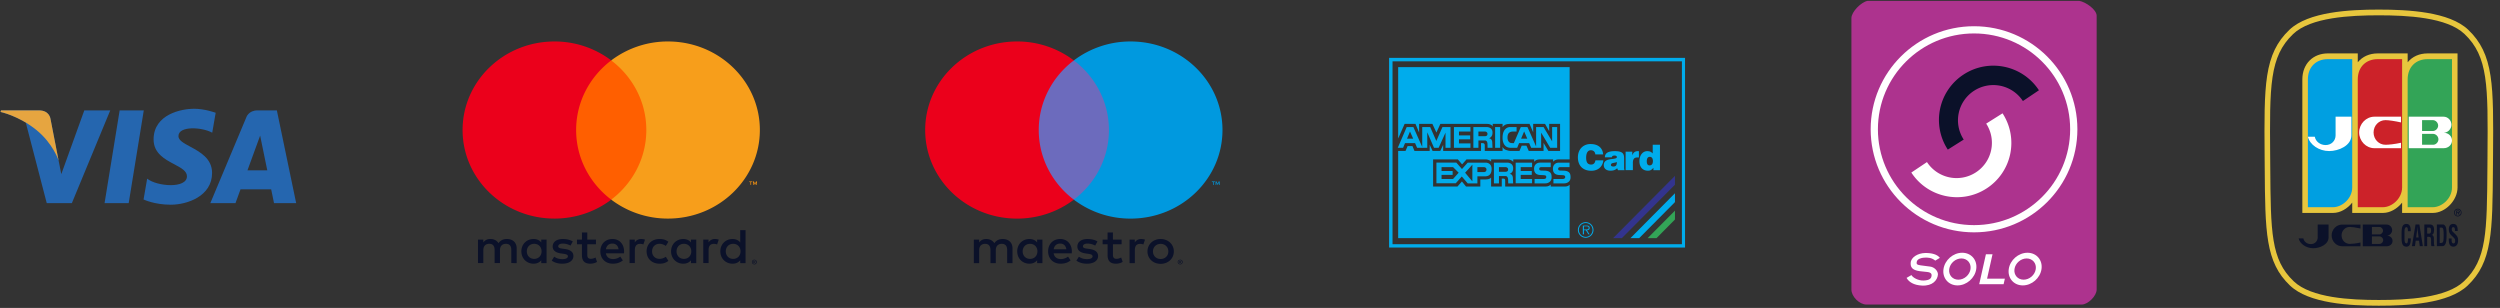 <svg width="341" height="42" fill="none" xmlns="http://www.w3.org/2000/svg"><rect width="100%" height="100%" fill="#333333" stroke="none"/><path d="M214.099 21.74V9.158h-23.39v9.739l.879-1.998h1.483l.495 1.18v-1.18h1.813l.549 1.18.536-1.18h6.4c.247 0 .59.083.742.36v-.36h1.346v.43c.164-.236.425-.43.947-.43h2.733l.495 1.151V16.9h1.62l.563.999V16.9h1.484v3.69H211.2l-.659-1.096v1.096h-2.019l-.316-.721h-.645l-.302.72h-1.264c-.274-.027-.906-.138-1.043-.568v.569h-2.431v-.819c0-.11-.11-.25-.248-.25h-.261v1.069h-5.164v-.832l-.398.832h-1.044l-.398-.846v.846h-2.074l-.275-.666H192l-.289.666h-1.002v11.888h23.39v-7.283c-.124.139-.33.25-.632.25h-1.95v-.278c-.152.167-.357.278-.701.278h-5.507v-.777c-.014-.097.041-.305-.234-.305h-.233v1.082h-1.456v-1.249c-.151.25-.481.264-.701.278h-.769v.971h-1.95l-.563-.694-.605.694h-3.323V21.74h3.378l.577.68.605-.68h2.664c.193.014.55.111.687.305v-.305h2.266c.206 0 .591.097.756.36v-.36h2.856v.333c.151-.208.385-.333.755-.333h1.827v.32c.138-.209.495-.32.715-.32h1.538z" fill="#00ACEC"/><path d="M228.464 23.987l-8.433 8.49h1.195l7.238-7.283v-1.207z" fill="#33348E"/><path d="M228.465 26.36l-6.07 6.117h1.194l4.876-4.91V26.36z" fill="#00ACEC"/><path d="M228.466 28.731l-3.722 3.746h1.209l2.513-2.538V28.73z" fill="#33A457"/><path fill-rule="evenodd" clip-rule="evenodd" d="M189.473 7.896h40.365v25.87h-40.365V7.897zm.468 25.413h39.473V8.368h-39.473v24.941z" fill="#00ACEC"/><path fill-rule="evenodd" clip-rule="evenodd" d="M215.225 31.367a1.066 1.066 0 011.818-.755 1.07 1.07 0 01-.747 1.823c-.59 0-1.071-.486-1.071-1.068zm.137 0c0 .513.412.93.934.943.508 0 .92-.43.92-.943a.928.928 0 00-.92-.943.931.931 0 00-.934.943z" fill="#00ACEC"/><path fill-rule="evenodd" clip-rule="evenodd" d="M195.077 17.329l.837 1.9.839-1.9h1.099v2.83h-.687v-2.067l-.934 2.067h-.632l-.92-2.109v2.109h-1.388l-.274-.638h-1.374l-.261.638h-.728l1.222-2.83h.907l1.209 2.719v-2.719h1.085zm21.755 13.747a.299.299 0 00-.123-.25c-.096-.055-.193-.055-.289-.055h-.522v1.193h.151v-.555h.261l.343.555h.165l-.357-.555c.206 0 .371-.097.371-.333zm-.535.222h-.248v-.43h.33c.151 0 .316.027.316.208 0 .223-.21.223-.372.222h-.026zM192.33 18.91h-.412l.412-.985v.028l.426.957h-.426zm10.424-1.581c.344 0 .825.153.825.75 0 .346-.096.596-.468.79.316.042.44.25.44.707l.027.583h-.672l-.014-.527c0-.236-.096-.472-.344-.472h-.892v.999h-.687v-2.83h1.785zm-.246 1.248h-.852v-.638h.852c.288 0 .384.18.384.32 0 .194-.096.318-.384.318zm2.113 1.582h-.686v-2.83h.686v2.83zm7.089-2.83v1.956l-1.168-1.956h-1.016v2.65l-1.181-2.65h-.907l-.948 2.192s-.343 0-.384-.014c-.22-.028-.481-.25-.481-.75 0-.665.357-.818.81-.818h.426v-.61h-.893c-.315 0-1.002.236-1.016 1.4-.027.778.316 1.43 1.085 1.43h.907l.261-.638h1.373l.275.638h1.36v-2.067l1.236 2.067h.948v-2.83h-.687zm-4.231 1.581h.838l-.412-.957-.014-.028-.412.985zm-9.161 1.249h2.253v-.597h-1.566v-.555h1.525v-.54h-1.525v-.528h1.566v-.61h-2.253v2.83zm12.191 3.115l.211.006c.852.042.92.471.92.93 0 .527-.425.804-.879.804h-1.442v-.596h1.127c.192 0 .466 0 .466-.278 0-.125-.041-.208-.247-.236a6.521 6.521 0 00-.481-.027c-.755-.014-.934-.403-.934-.874 0-.528.371-.82.811-.82h1.456v.611h-1.12c-.227-.002-.446-.004-.446.25 0 .166.124.208.288.222l.269.008h.001zm2.793.006l-.212-.006a18.427 18.427 0 00-.268-.008c-.165-.014-.289-.055-.289-.222 0-.254.22-.252.436-.25h1.116v-.61h-1.442c-.453 0-.824.291-.824.819 0 .47.178.86.948.874.055 0 .384.013.48.027.193.028.247.111.247.236 0 .277-.288.277-.48.277h-1.126v.597h1.455c.454 0 .879-.277.879-.805 0-.458-.068-.887-.92-.93zm-13.103-1.096h2.418c.343 0 .837.166.837.86 0 .999-.659 1.012-1.016 1.012h-.92v.958h-1.319l-.81-.943-.824.93h-2.637v-2.817h2.719l.769.874.783-.874zm-2.005 2.233h-1.566v-.568h1.511v-.527h-1.511v-.528h1.566l.769.763-.769.86zm2.143-.263l.494.583v-2.275l-.494.555-.495.54.495.597zm2.033-.68h-.852v-.68h.852c.288 0 .385.18.385.32 0 .193-.096.36-.385.36zm3.2-1.29c.33 0 .824.153.824.763 0 .333-.096.597-.481.777.33.041.454.25.454.707l.027.583h-.673l-.014-.514c-.013-.249-.109-.485-.343-.485h-.906v.999h-.687v-2.83h1.799zm-.247 1.248h-.865v-.638h.865c.288 0 .384.18.384.32.001.193-.109.319-.384.319zM208.976 25h-2.239v-2.816h2.239v.61h-1.552v.528h1.511v.527h-1.511v.569h1.552V25zm8.062-2.553c-.577 0-.687-.457-.687-.943 0-.666.247-1.012.631-1.012.358 0 .591.208.619.568h1.071c-.082-.887-.673-1.414-1.731-1.414-.961 0-1.716.693-1.716 1.817 0 1.137.686 1.83 1.826 1.83.907 0 1.552-.54 1.649-1.428h-1.085c-.042.333-.221.582-.577.582zm3.227-1.83c1.195 0 1.264.443 1.264 1.04v1.18c0 .152.014.277.055.374h-.893l-.109-.264a1.129 1.129 0 01-.454.278 1.75 1.75 0 01-.481.055c-.48 0-.892-.236-.892-.763 0-.687.642-.767 1.153-.83.077-.01.151-.019.22-.03.233-.041.412-.083.412-.236 0-.18-.233-.208-.329-.208-.028 0-.056 0-.083.014-.123 0-.247.056-.275.236h-.947c0-.513.343-.819 1.222-.846h.137zm-.137 2.094h-.083c-.206 0-.316-.083-.316-.208 0-.208.179-.25.399-.291l.036-.008a1.81 1.81 0 00.376-.103c0 .43-.124.583-.412.61zm2.514-2.025v.513c.137-.402.384-.582.769-.583.041 0 .096 0 .137.014v.846h-.206c-.412 0-.618.195-.618.736v.998h-.989v-2.524h.907zm2.788-.943v1.193a.947.947 0 00-.398-.277 1.335 1.335 0 00-.358-.042c-.59 0-1.057.54-1.057 1.373 0 .722.384 1.29 1.14 1.29.096 0 .192 0 .275-.027.192-.056.329-.167.494-.375v.333h.893v-3.468h-.989zm-.426 2.816h.028c.33-.014.426-.306.426-.583 0-.277-.096-.582-.426-.582-.33 0-.412.319-.412.596 0 .263.055.569.384.569z" fill="#00ACEC"/><path d="M283.623.119c.867.157 2.36 1.173 2.36 2.038v37.345c0 .865-1.177 2.038-2.043 2.038h-29.363c-.946 0-2.044-1.082-2.044-2.038V2.472c0-.864 1.336-2.196 2.202-2.353h28.888z" fill="#AD338E"/><path d="M273.146 15.457a7.389 7.389 0 01-2.169 10.242c-3.436 2.23-8.035 1.262-10.272-2.164l2.133-1.428a4.828 4.828 0 006.669 1.405 4.798 4.798 0 001.409-6.65l2.23-1.405z" fill="#fff"/><path d="M278.11 12.313c-2.242-3.422-6.842-4.385-10.274-2.15a7.388 7.388 0 00-2.156 10.244l2.171-1.37a4.798 4.798 0 011.401-6.651 4.828 4.828 0 016.671 1.396l2.187-1.469z" fill="#0B1129"/><path fill-rule="evenodd" clip-rule="evenodd" d="M269.258 3.578c-7.786 0-14.098 6.293-14.098 14.056 0 7.763 6.312 14.057 14.098 14.057 7.786 0 14.098-6.294 14.098-14.057 0-7.763-6.312-14.056-14.098-14.056zm13.111 14.056c0 7.22-5.87 13.073-13.111 13.073-7.241 0-13.111-5.853-13.111-13.073 0-7.22 5.87-13.072 13.111-13.072 7.241 0 13.111 5.853 13.111 13.072zm-11.491 17.047h.902l-.743 3.33h2.426l-.17.75h-3.328l.913-4.08zm-8.514 3.582c-.726.023-1.465-.4-1.645-.745l-.664.386c.304.552.969.994 2.104 1.049 1.481.072 2.1-.765 2.171-1.473.048-.482-.457-1.05-1.061-1.118l-1.31-.171c-.554-.066-.568-.232-.511-.496.079-.372.6-.527.987-.55.553-.035 1.021-.004 1.538.403l.625-.376c-.353-.476-1.108-.674-1.999-.662-1.01.014-1.951.594-1.985 1.343-.025.547.152.99 1.252 1.137l1.035.112c.627.076.581.398.559.547l-.001.007c-.052.366-.327.583-1.095.607zm2.728-1.561c.176-1.23 1.318-2.227 2.552-2.227 1.233 0 2.091.996 1.915 2.227-.176 1.23-1.319 2.227-2.552 2.227-1.234 0-2.091-.998-1.915-2.227zm3.686 0c-.115.799-.857 1.447-1.659 1.447s-1.359-.648-1.245-1.448c.114-.8.857-1.448 1.659-1.448s1.359.649 1.245 1.448zm5.216 0c.176-1.23 1.318-2.227 2.552-2.227s2.091.996 1.915 2.227c-.176 1.23-1.318 2.227-2.552 2.227s-2.091-.998-1.915-2.227zm3.685 0c-.114.799-.857 1.447-1.659 1.447s-1.359-.648-1.245-1.448c.115-.8.858-1.448 1.659-1.448.802 0 1.359.649 1.245 1.448z" fill="#fff"/><path fill-rule="evenodd" clip-rule="evenodd" d="M336.674 4.068c1.699 1.618 2.605 3.493 3.032 6.268.407 2.65.381 6.11.344 10.899v.018l-.003.37-.009 1.168c-.063 8.9-.092 12.961-3.439 16.148-2.587 2.474-8.16 2.76-12.127 2.76-3.967 0-9.54-.286-12.126-2.76-3.348-3.187-3.377-7.248-3.44-16.148l-.009-1.168-.003-.37c-.037-4.798-.063-8.264.344-10.918.427-2.774 1.333-4.649 3.031-6.267 2.588-2.474 8.204-2.76 12.203-2.76 3.999 0 9.615.286 12.202 2.76zm2.617 17.55l.003-.371c.073-9.563.104-13.521-3.133-16.606-2.392-2.287-7.817-2.552-11.689-2.552s-9.296.265-11.689 2.553c-3.237 3.084-3.206 7.042-3.133 16.605l.003.37.009 1.168c.064 8.928.09 12.623 3.196 15.58 2.393 2.288 7.774 2.553 11.614 2.553 3.84 0 9.221-.265 11.614-2.553 3.106-2.957 3.133-6.652 3.196-15.58l.009-1.168z" fill="#E7C63D"/><path d="M328.404 8.495c.643-.78 1.588-1.21 2.722-1.21h4.083v18.281c0 1.758-1.664 3.477-3.365 3.477h-4.196v-1.407c-.643.82-1.626 1.407-2.609 1.407h-4.195v-1.407c-.643.82-1.626 1.407-2.609 1.407h-4.196V10.839c0-2.148 1.474-3.555 3.478-3.555h4.083v1.211c.642-.78 1.587-1.21 2.721-1.21h4.083v1.21z" fill="#E7C63D"/><path d="M314.795 28.262h3.44c1.21 0 2.608-1.172 2.608-2.696v-17.5h-3.326c-1.55 0-2.722 1.015-2.722 2.773v17.422z" fill="#009FE1"/><path d="M321.6 28.262h3.44c1.209 0 2.608-1.172 2.608-2.696v-17.5h-3.327c-1.549 0-2.721 1.015-2.721 2.773v17.422z" fill="#CC2229"/><path d="M328.404 28.262h3.44c1.21 0 2.609-1.172 2.609-2.696v-17.5h-3.327c-1.55 0-2.722 1.015-2.722 2.773v17.422z" fill="#33A457"/><path d="M315.74 18.652h-.945c.265 1.093 1.512 1.953 2.911 1.953 1.285 0 3.024-.742 3.024-2.149v-2.539h-2.155v2.54c0 .742-.567 1.328-1.361 1.328-.718 0-1.361-.47-1.474-1.133z" fill="#fff"/><path fill-rule="evenodd" clip-rule="evenodd" d="M314.18 32.515c.079.458.521.78 1.016.78.547 0 .938-.403.938-.915v-1.749h1.484v1.75c0 .968-1.198 1.48-2.083 1.48-.964 0-1.823-.592-2.006-1.346h.651zm7.788.565v.512h-2.5c-.782 0-1.433-.673-1.433-1.48 0-.808.651-1.48 1.433-1.48h2.5v.537c-.599-.134-1.172-.215-1.458-.215-.626 0-1.121.511-1.121 1.157s.495 1.158 1.121 1.158c.286 0 .859-.054 1.458-.189zm4.376-.215c0-.404-.338-.727-.782-.727.391 0 .73-.35.73-.753 0-.404-.339-.754-.73-.754h-3.281v2.96h3.281c.444 0 .782-.322.782-.726zm-2.813.404h1.042c.26 0 .495-.243.495-.512s-.235-.511-.495-.511h-1.042v1.023zm0-1.292v-1.023h1.016c.26 0 .495.242.495.511 0 .27-.235.512-.495.512h-1.016z" fill="#0B1129"/><path fill-rule="evenodd" clip-rule="evenodd" d="M333.319 20.214c.643 0 1.134-.468 1.134-1.054 0-.586-.491-1.055-1.134-1.055.567 0 1.059-.508 1.059-1.094 0-.586-.492-1.094-1.059-1.094h-4.763v4.297h4.763zm-1.474-2.343h-1.475v-1.485h1.475c.377 0 .718.351.718.742s-.341.742-.718.742zm.037 1.875c.378 0 .719-.352.719-.743 0-.39-.341-.742-.719-.742h-1.512v1.484h1.512zm-4.384.469v-.743c-.87.195-1.702.274-2.117.274-.908 0-1.626-.742-1.626-1.68 0-.937.718-1.68 1.626-1.68.415 0 1.247.117 2.117.313v-.782h-3.63c-1.134 0-2.079.977-2.079 2.149 0 1.172.945 2.149 2.079 2.149h3.63z" fill="#fff"/><path fill-rule="evenodd" clip-rule="evenodd" d="M335.515 28.888c0-.059-.014-.113-.064-.148a.3.3 0 00-.151-.028h-.267v.573h.109v-.242h.108l.122.242h.127l-.135-.242c.098-.007.151-.05.151-.155zm-7.542 3.667c0 .244.012.644.278.644.184 0 .19-.364.194-.586l.002-.094h.391l-.003.045-.006.127c-.018.54-.145.953-.578.953-.636 0-.677-.577-.677-1.365v-.42c.014-.755.058-1.316.677-1.316.347.008.54.26.566.763l.001.013c.005.074.01.144.008.214h-.382a8.507 8.507 0 01-.006-.097c-.011-.193-.026-.448-.187-.448-.283 0-.28.449-.278.696v.871zm1.012 1.019l.494-2.96h.523l.472 2.96h-.417l-.101-.75h-.454l-.104.75h-.413zm.578-1.183l.115-.841c.015-.103.022-.2.03-.3l.008-.113c.003-.066.009-.131.015-.198h.005l.002.015c.005.061.01.122.013.183l.008.11c.007.101.014.2.029.303l.107.84h-.332zm2.122-.343c.228.041.298.252.298.536l-.001.036c-.001.188-.004.82.084.9v.054h-.428c-.038-.155-.038-.426-.039-.628l-.001-.122v-.03c-.003-.177-.007-.402-.133-.457-.096-.038-.202-.037-.303-.037h-.096v1.274h-.387v-2.96h.734c.335 0 .59.164.59.708 0 .326-.058.665-.318.718v.008zm-.313-.185h-.306v-.817h.289c.147.004.243.062.243.392 0 .297-.098.416-.226.425zm1.015-1.25h.807c.095 0 .283.058.401.335.09.206.116.535.116 1.022 0 .585 0 1.262-.321 1.526-.084.07-.19.078-.286.078h-.717v-2.96zm.555 2.528h-.167v-2.095h.254c.232 0 .283.276.283.977.001.858-.022 1.118-.37 1.118zm1.696-1.456c.128.116.364.338.471.487.134.185.174.363.174.619 0 .56-.26.853-.639.853-.465 0-.63-.371-.63-.899v-.218h.387v.173c-.008.288.052.499.243.499.165 0 .24-.124.24-.346a.518.518 0 00-.153-.392c-.068-.076-.141-.144-.214-.213-.146-.137-.293-.274-.399-.472a1.059 1.059 0 01-.099-.454c0-.502.2-.779.608-.779.597 0 .602.63.604.938v.032h-.373c.003-.264-.015-.525-.228-.525-.131 0-.211.075-.211.277 0 .226.098.313.219.42zm.504-2.729h.16c.061.002.105-.012.105-.085 0-.074-.079-.074-.132-.074h-.133v.16z" fill="#0B1129"/><path fill-rule="evenodd" clip-rule="evenodd" d="M334.73 28.995a.522.522 0 01.514-.527.52.52 0 01.511.527.52.52 0 01-.512.53.522.522 0 01-.513-.53zm.098.001c0 .237.186.43.416.43a.421.421 0 00.414-.431.42.42 0 00-.414-.428.423.423 0 00-.416.43zm-233.136 2.396v4.496h-.724v-.39c-.23.289-.578.47-1.051.47-.933 0-1.664-.705-1.664-1.684s.731-1.684 1.664-1.684c.473 0 .821.181 1.051.47v-1.678h.724zm-27.14 1.287v1.604h-.001v1.605h-.723v-.39c-.23.289-.578.47-1.05.47-.934 0-1.665-.705-1.665-1.684s.732-1.684 1.664-1.684c.474 0 .822.181 1.051.47v-.39h.724zm-2.694 1.604c0-.563.383-1.026 1.01-1.026.598 0 1.002.443 1.002 1.026 0 .584-.404 1.027-1.003 1.027-.626 0-1.009-.463-1.009-1.027zm31.278 1.236a.347.347 0 00-.238-.094l.001-.003a.348.348 0 00-.241.094.304.304 0 00-.072.349.344.344 0 00.071.104.348.348 0 00.241.094.34.34 0 00.31-.196.304.304 0 00-.072-.348zm-.239.47a.262.262 0 00.236-.15.241.241 0 00-.055-.271.26.26 0 00-.282-.053.245.245 0 000 .458.292.292 0 00.101.019v-.002zm.111-.372a.144.144 0 00-.091-.025h.001-.141v.295h.065v-.11h.03l.093.11h.078l-.101-.111a.125.125 0 00.072-.03.079.079 0 00.026-.06.085.085 0 00-.032-.069zm-.167.108v-.078h.076a.063.063 0 01.04.01.03.03 0 01.015.029.033.033 0 01-.015.03.08.08 0 01-.04.01h-.076zm-3.843-1.442c0-.563.383-1.026 1.009-1.026.599 0 1.002.443 1.002 1.026 0 .584-.403 1.027-1.002 1.027-.626 0-1.01-.463-1.01-1.027zm-15.466-1.06c.466 0 .765.282.842.778h-1.727c.078-.463.37-.777.885-.777zm-1.644 1.06c0-1 .683-1.685 1.658-1.685.93 0 1.572.684 1.58 1.684 0 .092-.008.178-.015.264v.004h-2.47c.104.578.528.786.994.786.334 0 .69-.12.968-.336l.355.517c-.404.329-.863.45-1.364.45-.996 0-1.706-.665-1.706-1.685zm10.393 0c0-.565.383-1.028 1.009-1.028.598 0 1.002.444 1.002 1.027 0 .584-.404 1.027-1.002 1.027-.626 0-1.01-.463-1.01-1.027zm2.692-1.604v3.209h-.723v-.39c-.23.289-.577.47-1.05.47-.933 0-1.665-.705-1.665-1.684S92.267 32.6 93.2 32.6c.473 0 .82.181 1.05.47v-.39h.724zm-6.778 1.603c0 .973.702 1.684 1.774 1.684.502 0 .835-.107 1.197-.382l-.348-.564a1.499 1.499 0 01-.872.289c-.577-.007-1.002-.41-1.002-1.027s.425-1.02 1.002-1.027c.314 0 .6.101.872.29l.347-.565c-.361-.274-.695-.382-1.196-.382-1.072 0-1.774.711-1.774 1.684zm8.45-1.214a.99.99 0 01.876-.47c.146 0 .355.028.515.088l-.223.657a1.213 1.213 0 00-.452-.08c-.473 0-.71.295-.71.825v1.798h-.724v-3.207h.717v.389zm-18.516-.134c-.349-.221-.828-.335-1.357-.335-.843 0-1.386.39-1.386 1.026 0 .523.404.846 1.148.946l.342.047c.397.054.584.155.584.336 0 .248-.263.39-.758.39-.501 0-.863-.155-1.107-.336l-.34.543c.397.282.898.416 1.44.416.961 0 1.518-.436 1.518-1.046 0-.564-.438-.859-1.162-.96l-.341-.047c-.313-.039-.564-.1-.564-.315 0-.234.236-.375.633-.375.425 0 .836.154 1.038.275l.313-.564h-.001zm8.459.135a.987.987 0 01.876-.47c.146 0 .355.027.515.087l-.223.657a1.214 1.214 0 00-.452-.08c-.473 0-.71.295-.71.825v1.798h-.723v-3.207h.717v.39zm-5.298-.39h-1.183v-.973h-.731v.973H78.7v.638h.675v1.462c0 .744.3 1.188 1.155 1.188.314 0 .676-.094.905-.248l-.209-.597c-.215.12-.452.18-.64.18-.362 0-.48-.214-.48-.536v-1.449h1.183v-.638zm-10.816 1.195v2.013l-.733-.002V34.1c0-.543-.236-.845-.73-.845-.48 0-.814.296-.814.852v1.779h-.732V34.1c0-.544-.243-.846-.723-.846-.495 0-.815.296-.815.853v1.778h-.73v-3.207h.724v.397c.272-.376.62-.477.975-.477.508 0 .87.215 1.1.571.306-.45.744-.577 1.169-.57.807.006 1.309.516 1.309 1.274z" fill="#0B1129"/><path fill-rule="evenodd" clip-rule="evenodd" d="M103.253 24.75v.47h-.089v-.354l-.137.305h-.093l-.137-.305v.354h-.09v-.47h.127l.146.322.146-.321h.127zm-.804.081v.389h-.09v-.389h-.162v-.079h.415v.08h-.163z" fill="#F79410"/><path d="M88.854 27.23H77.891V8.24h10.964v18.99z" fill="#FF5F00"/><path d="M78.585 17.735c0-3.852 1.871-7.284 4.785-9.496a12.776 12.776 0 00-7.743-2.582c-6.92 0-12.53 5.407-12.53 12.078 0 6.67 5.61 12.079 12.53 12.079 2.81.004 5.538-.906 7.744-2.583-2.914-2.211-4.786-5.643-4.786-9.496z" fill="#EB001B"/><path d="M103.645 17.735c0 6.671-5.61 12.079-12.53 12.079a12.78 12.78 0 01-7.744-2.583c2.915-2.212 4.787-5.643 4.787-9.496 0-3.852-1.872-7.284-4.787-9.496a12.78 12.78 0 017.745-2.582c6.92 0 12.529 5.407 12.529 12.078" fill="#F79E1B"/><path fill-rule="evenodd" clip-rule="evenodd" d="M166.355 24.753v.469h-.089v-.354l-.137.305h-.093l-.137-.304v.353h-.09v-.47h.127l.146.323.146-.322h.127zm-.804.08v.39h-.09v-.39h-.162v-.078h.414v.079h-.162z" fill="#0099DF"/><path d="M151.953 27.233h-10.965V8.24h10.965v18.994z" fill="#6C6BBD"/><path d="M141.685 17.737c0-3.853 1.871-7.286 4.786-9.497a12.778 12.778 0 00-7.745-2.583c-6.921 0-12.531 5.408-12.531 12.08 0 6.671 5.61 12.08 12.531 12.08 2.81.004 5.539-.907 7.745-2.583-2.915-2.212-4.786-5.644-4.786-9.497z" fill="#EB001B"/><path d="M166.747 17.737c0 6.671-5.61 12.08-12.531 12.08a12.779 12.779 0 01-7.745-2.583c2.914-2.212 4.787-5.644 4.787-9.497 0-3.853-1.873-7.285-4.787-9.497a12.78 12.78 0 017.745-2.583c6.921 0 12.531 5.408 12.531 12.08" fill="#0099DF"/><path fill-rule="evenodd" clip-rule="evenodd" d="M152.987 33.318h.002-.002zm0 0h-1.182v1.45c0 .32.118.536.481.536.188 0 .425-.06.64-.181l.208.596c-.229.155-.591.25-.904.25-.857 0-1.155-.444-1.155-1.189v-1.462h-.676v-.637h.675v-.973h.73v.973h1.183v.637zm3.192-.63c-.16-.06-.37-.087-.515-.087V32.6a.99.99 0 00-.877.47v-.389h-.717v3.208h.724V34.09c0-.53.236-.825.71-.825.154-.002.308.026.452.081l.223-.657zm-12.456 1.314c.077-.463.369-.779.885-.779.466 0 .765.282.842.779h-1.727zm.898-1.403c.932 0 1.574.685 1.581 1.685h-.001c0 .09-.006.175-.013.26l-.001.008h-2.471c.105.577.529.785.995.785.334 0 .689-.121.968-.336l.355.517c-.404.329-.863.45-1.364.45-.996 0-1.706-.665-1.706-1.684 0-1 .682-1.685 1.657-1.685zm4.761.9a2.196 2.196 0 00-1.037-.275c-.397 0-.633.142-.633.377 0 .215.25.275.563.315l.341.046c.724.102 1.162.397 1.162.96 0 .611-.556 1.047-1.517 1.047-.543 0-1.044-.134-1.441-.416l.341-.544c.243.181.606.336 1.108.336.494 0 .758-.14.758-.39 0-.18-.188-.282-.585-.335l-.341-.047c-.745-.101-1.149-.423-1.149-.946 0-.637.544-1.027 1.386-1.027.529 0 1.009.115 1.357.336l-.313.564zm8.513-.16a1.13 1.13 0 01.415-.076h.001c.142 0 .283.025.415.075a.997.997 0 01.556.539c.106.27.106.567 0 .837a.984.984 0 01-.556.538c-.267.1-.564.1-.831 0a.982.982 0 01-.552-.538 1.142 1.142 0 010-.837.983.983 0 01.552-.539zm.416-.739a1.94 1.94 0 01.717.13c.212.082.406.203.57.357.162.152.29.334.377.535.182.432.182.915 0 1.346a1.624 1.624 0 01-.377.537 1.761 1.761 0 01-.57.356 2.06 2.06 0 01-1.435 0 1.746 1.746 0 01-.567-.356 1.64 1.64 0 01-.375-.537 1.726 1.726 0 010-1.346c.176-.408.516-.73.943-.892.228-.088.471-.132.717-.13zm0 0h-.001.001zm-17.809.658c-.626 0-1.009.463-1.009 1.027 0 .563.383 1.026 1.01 1.026.598 0 1.002-.443 1.002-1.026 0-.584-.404-1.027-1.003-1.027zm1.685 1.027V32.68h-.724v.39c-.23-.29-.577-.471-1.051-.471-.932 0-1.663.703-1.663 1.684s.729 1.684 1.663 1.684c.474 0 .821-.18 1.051-.47v.39h.724v-1.603zm-4.079-.41v2.013h-.732v-1.785c0-.543-.237-.845-.732-.845-.479 0-.814.295-.814.852v1.778h-.73v-1.785c0-.543-.243-.845-.724-.845-.494 0-.814.295-.814.852v1.778h-.73v-3.207h.724v.396c.271-.375.619-.476.974-.476.508 0 .871.215 1.1.57.306-.45.745-.577 1.17-.57.807.007 1.308.517 1.308 1.275zm22.817 1.772v.078h.076a.075.075 0 00.04-.01.032.032 0 00.016-.03.03.03 0 00-.016-.029.069.069 0 00-.04-.01l-.076.001zm.166-.03a.143.143 0 00-.091-.025h-.142v.294h.067v-.11h.03l.093.11h.078l-.101-.11a.129.129 0 00.072-.03.082.082 0 00.026-.06.085.085 0 00-.032-.07zm-.11.372a.26.26 0 00.235-.15.241.241 0 00-.136-.325.264.264 0 00-.284.052.247.247 0 000 .352.262.262 0 00.185.072v-.001zm.13-.54a.351.351 0 00-.371.069.304.304 0 000 .45.345.345 0 00.371.068.326.326 0 00.18-.17.305.305 0 00-.072-.348.335.335 0 00-.108-.069z" fill="#0B1129"/><path fill-rule="evenodd" clip-rule="evenodd" d="M29.418 15.384l-.47 2.715c-1.407-.776-4.611-.96-4.611.47 0 .568.724.959 1.598 1.43 1.326.713 2.993 1.612 2.993 3.593 0 3.166-3.387 4.33-5.632 4.33-2.245 0-3.714-.715-3.714-.715l.49-2.839c1.346 1.082 5.428 1.39 5.428-.326 0-.721-.803-1.147-1.735-1.64-1.286-.68-2.815-1.49-2.815-3.383 0-3.472 3.877-4.186 5.51-4.186 1.51 0 2.958.55 2.958.55zm-17.92-.326L8.36 23.755l-.371-1.873-1.107-5.686s-.134-1.138-1.56-1.138H.136l-.06.214s1.585.33 3.44 1.445l2.859 10.986h3.428l5.234-12.645h-3.54zm6.056 12.645h-3.29L16.32 15.06h3.29l-2.056 12.644zm22.841 0h-3.02l-.386-1.878h-4.182l-.686 1.878h-3.43L33.599 16s.298-.942 1.519-.942h2.645l2.633 12.645zm-6.64-4.473l1.728-4.732.973 4.732h-2.702z" fill="#2566AF"/><path d="M7.99 21.883l-1.107-5.686s-.134-1.139-1.56-1.139H.136l-.06.214s2.491.517 4.882 2.454c2.286 1.85 3.03 4.157 3.03 4.157z" fill="#E6A540"/></svg>